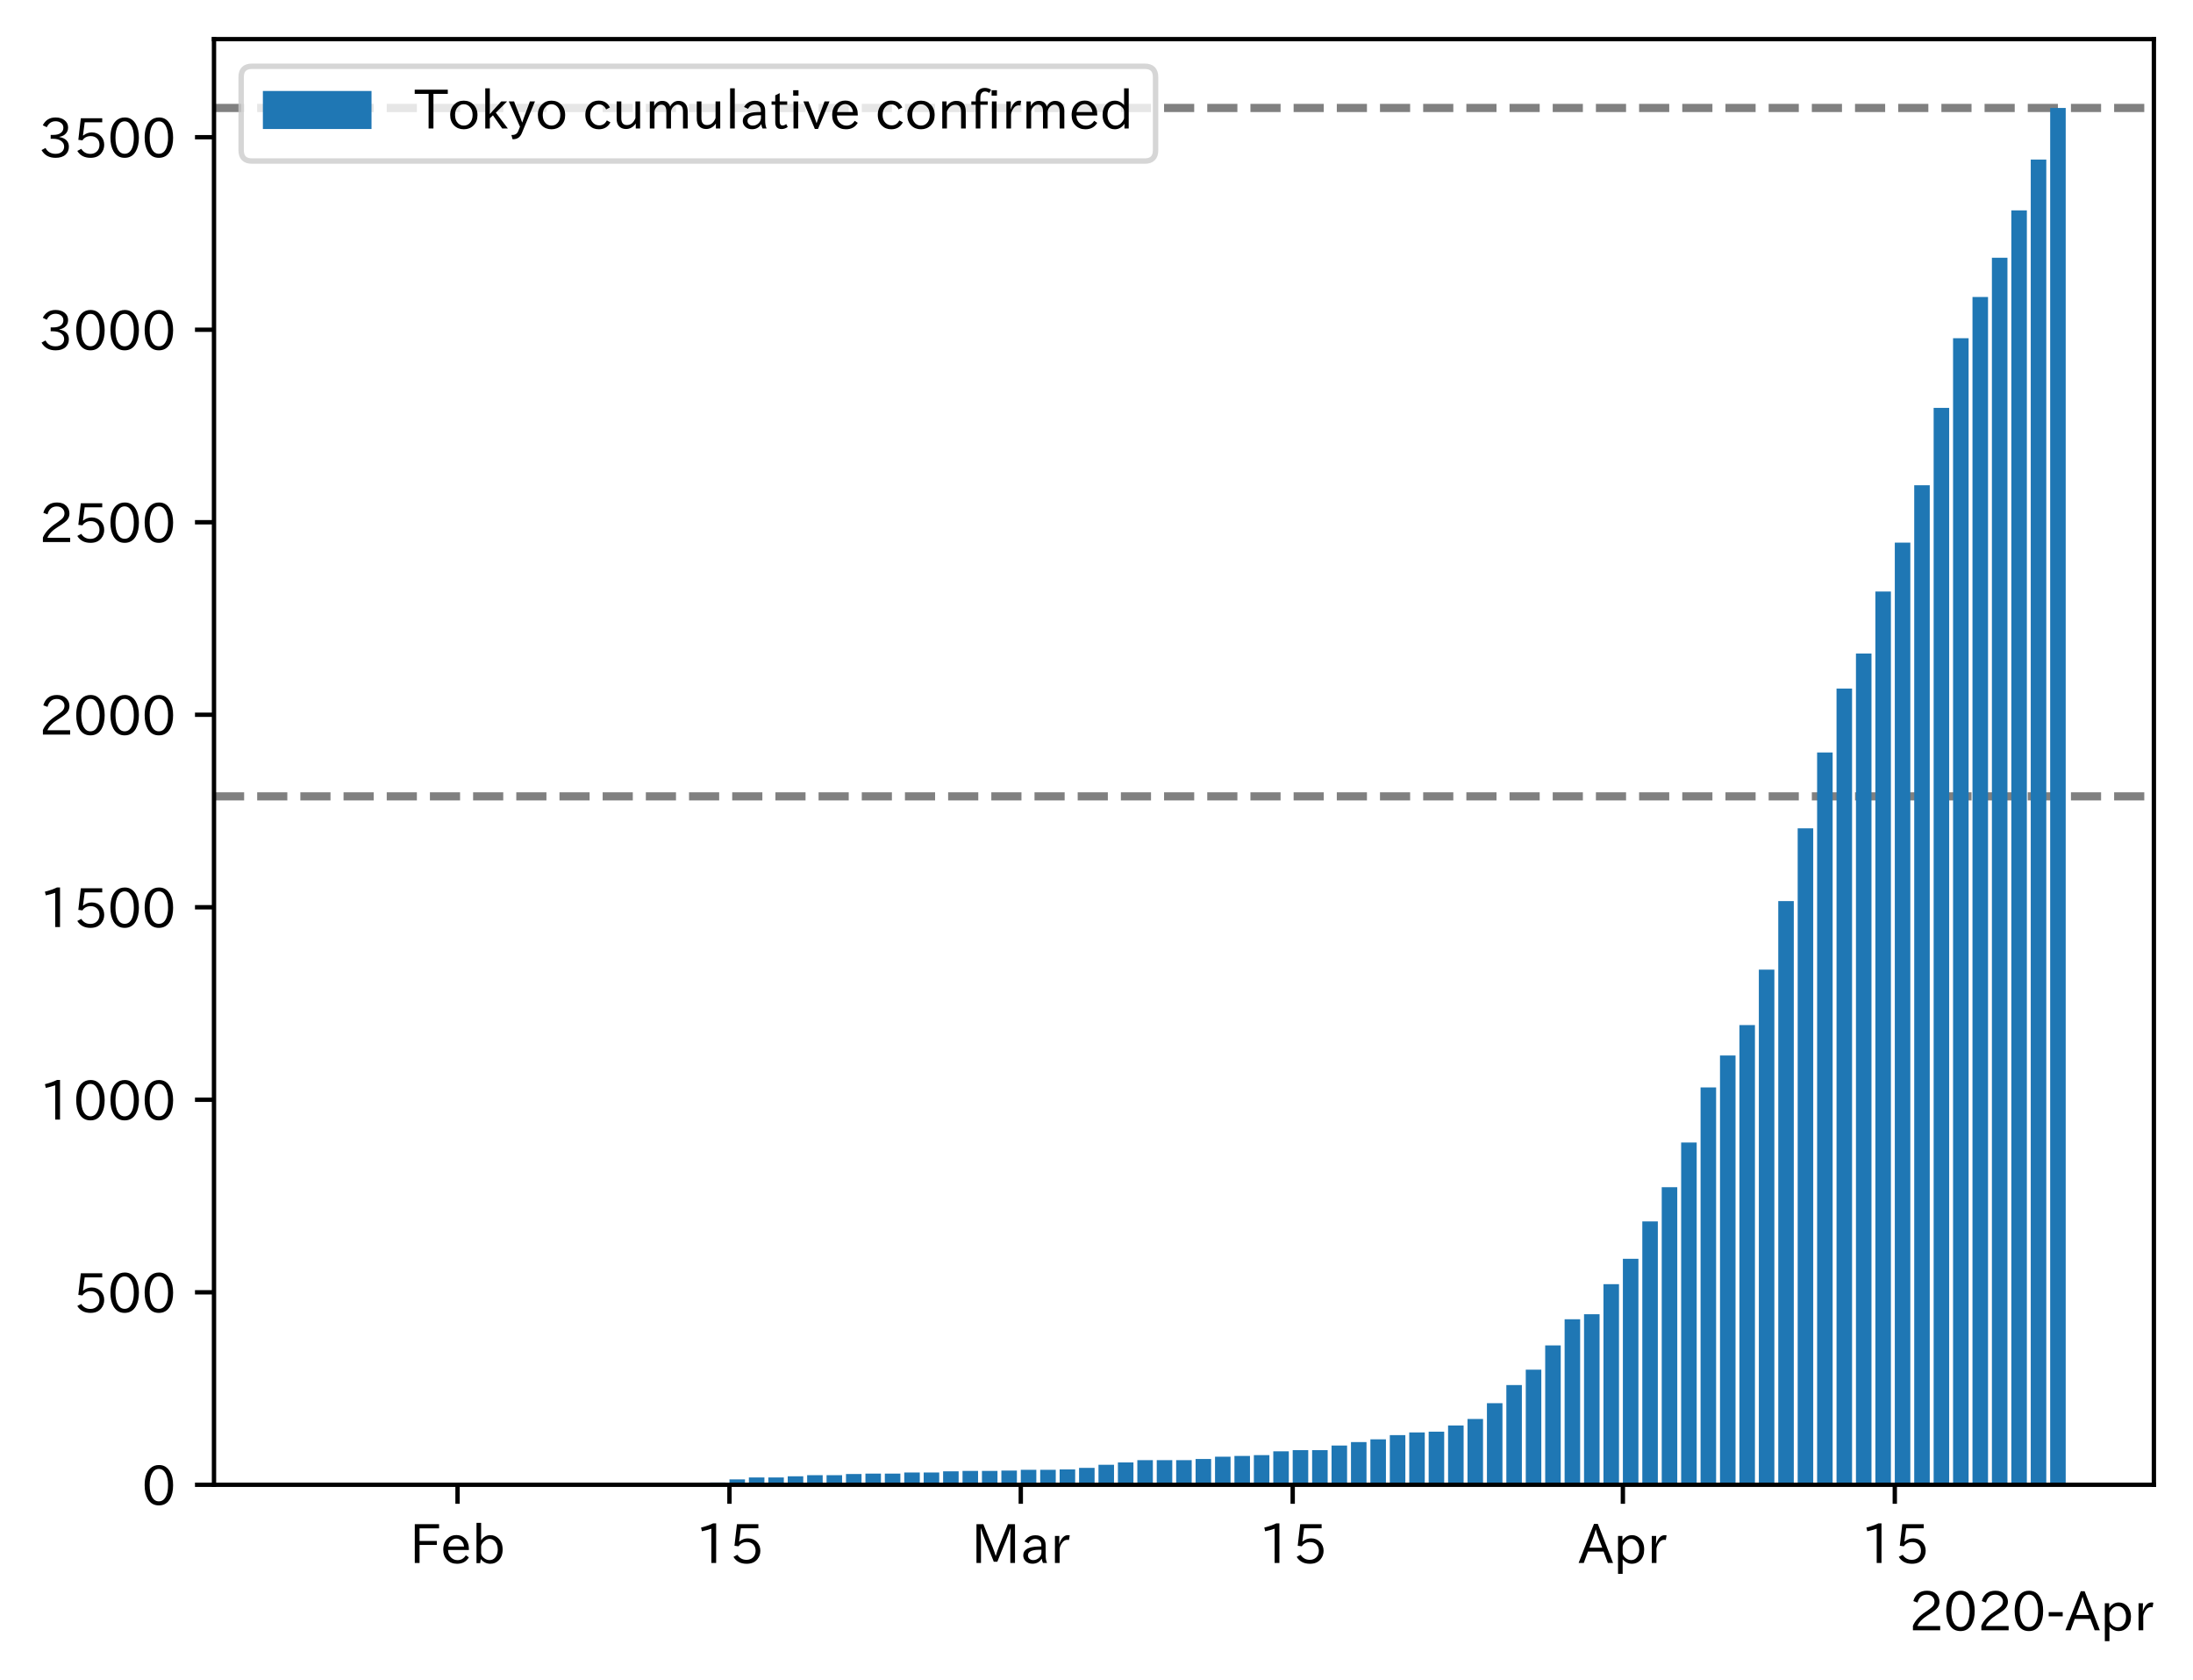 <?xml version="1.0" encoding="utf-8" standalone="no"?>
<!DOCTYPE svg PUBLIC "-//W3C//DTD SVG 1.1//EN"
  "http://www.w3.org/Graphics/SVG/1.1/DTD/svg11.dtd">
<!-- Created with matplotlib (https://matplotlib.org/) -->
<svg height="309.293pt" version="1.1" viewBox="0 0 403.714 309.293" width="403.714pt" xmlns="http://www.w3.org/2000/svg" xmlns:xlink="http://www.w3.org/1999/xlink">
 <defs>
  <style type="text/css">
*{stroke-linecap:butt;stroke-linejoin:round;}
  </style>
 </defs>
 <g id="figure_1">
  <g id="patch_1">
   <path d="M 0 309.293 
L 403.714 309.293 
L 403.714 0 
L 0 0 
z
" style="fill:#ffffff;"/>
  </g>
  <g id="axes_1">
   <g id="patch_2">
    <path d="M 39.394 273.312 
L 396.514 273.312 
L 396.514 7.2 
L 39.394 7.2 
z
" style="fill:#ffffff;"/>
   </g>
   <g id="line2d_1">
    <path clip-path="url(#p686e0e4929)" d="M 39.394 19.872 
L 396.514 19.872 
" style="fill:none;stroke:#808080;stroke-dasharray:5.55,2.4;stroke-dashoffset:0;stroke-width:1.5;"/>
   </g>
   <g id="line2d_2">
    <path clip-path="url(#p686e0e4929)" d="M 39.394 146.592 
L 396.514 146.592 
" style="fill:none;stroke:#808080;stroke-dasharray:5.55,2.4;stroke-dashoffset:0;stroke-width:1.5;"/>
   </g>
   <g id="patch_3">
    <path clip-path="url(#p686e0e4929)" d="M 55.626 273.312 
L 58.487 273.312 
L 58.487 273.241 
L 55.626 273.241 
z
" style="fill:#1f77b4;"/>
   </g>
   <g id="patch_4">
    <path clip-path="url(#p686e0e4929)" d="M 59.202 273.312 
L 62.062 273.312 
L 62.062 273.17 
L 59.202 273.17 
z
" style="fill:#1f77b4;"/>
   </g>
   <g id="patch_5">
    <path clip-path="url(#p686e0e4929)" d="M 62.777 273.312 
L 65.638 273.312 
L 65.638 273.17 
L 62.777 273.17 
z
" style="fill:#1f77b4;"/>
   </g>
   <g id="patch_6">
    <path clip-path="url(#p686e0e4929)" d="M 66.353 273.312 
L 69.213 273.312 
L 69.213 273.17 
L 66.353 273.17 
z
" style="fill:#1f77b4;"/>
   </g>
   <g id="patch_7">
    <path clip-path="url(#p686e0e4929)" d="M 69.928 273.312 
L 72.789 273.312 
L 72.789 273.17 
L 69.928 273.17 
z
" style="fill:#1f77b4;"/>
   </g>
   <g id="patch_8">
    <path clip-path="url(#p686e0e4929)" d="M 73.504 273.312 
L 76.364 273.312 
L 76.364 273.17 
L 73.504 273.17 
z
" style="fill:#1f77b4;"/>
   </g>
   <g id="patch_9">
    <path clip-path="url(#p686e0e4929)" d="M 77.079 273.312 
L 79.94 273.312 
L 79.94 273.099 
L 77.079 273.099 
z
" style="fill:#1f77b4;"/>
   </g>
   <g id="patch_10">
    <path clip-path="url(#p686e0e4929)" d="M 80.655 273.312 
L 83.515 273.312 
L 83.515 273.099 
L 80.655 273.099 
z
" style="fill:#1f77b4;"/>
   </g>
   <g id="patch_11">
    <path clip-path="url(#p686e0e4929)" d="M 84.23 273.312 
L 87.091 273.312 
L 87.091 273.099 
L 84.23 273.099 
z
" style="fill:#1f77b4;"/>
   </g>
   <g id="patch_12">
    <path clip-path="url(#p686e0e4929)" d="M 87.806 273.312 
L 90.666 273.312 
L 90.666 273.099 
L 87.806 273.099 
z
" style="fill:#1f77b4;"/>
   </g>
   <g id="patch_13">
    <path clip-path="url(#p686e0e4929)" d="M 91.381 273.312 
L 94.242 273.312 
L 94.242 273.099 
L 91.381 273.099 
z
" style="fill:#1f77b4;"/>
   </g>
   <g id="patch_14">
    <path clip-path="url(#p686e0e4929)" d="M 94.957 273.312 
L 97.817 273.312 
L 97.817 273.099 
L 94.957 273.099 
z
" style="fill:#1f77b4;"/>
   </g>
   <g id="patch_15">
    <path clip-path="url(#p686e0e4929)" d="M 98.532 273.312 
L 101.393 273.312 
L 101.393 273.099 
L 98.532 273.099 
z
" style="fill:#1f77b4;"/>
   </g>
   <g id="patch_16">
    <path clip-path="url(#p686e0e4929)" d="M 102.108 273.312 
L 104.968 273.312 
L 104.968 273.099 
L 102.108 273.099 
z
" style="fill:#1f77b4;"/>
   </g>
   <g id="patch_17">
    <path clip-path="url(#p686e0e4929)" d="M 105.683 273.312 
L 108.544 273.312 
L 108.544 273.099 
L 105.683 273.099 
z
" style="fill:#1f77b4;"/>
   </g>
   <g id="patch_18">
    <path clip-path="url(#p686e0e4929)" d="M 109.259 273.312 
L 112.119 273.312 
L 112.119 273.099 
L 109.259 273.099 
z
" style="fill:#1f77b4;"/>
   </g>
   <g id="patch_19">
    <path clip-path="url(#p686e0e4929)" d="M 112.834 273.312 
L 115.695 273.312 
L 115.695 273.099 
L 112.834 273.099 
z
" style="fill:#1f77b4;"/>
   </g>
   <g id="patch_20">
    <path clip-path="url(#p686e0e4929)" d="M 116.41 273.312 
L 119.27 273.312 
L 119.27 273.099 
L 116.41 273.099 
z
" style="fill:#1f77b4;"/>
   </g>
   <g id="patch_21">
    <path clip-path="url(#p686e0e4929)" d="M 119.985 273.312 
L 122.846 273.312 
L 122.846 273.099 
L 119.985 273.099 
z
" style="fill:#1f77b4;"/>
   </g>
   <g id="patch_22">
    <path clip-path="url(#p686e0e4929)" d="M 123.561 273.312 
L 126.421 273.312 
L 126.421 273.099 
L 123.561 273.099 
z
" style="fill:#1f77b4;"/>
   </g>
   <g id="patch_23">
    <path clip-path="url(#p686e0e4929)" d="M 127.136 273.312 
L 129.997 273.312 
L 129.997 273.029 
L 127.136 273.029 
z
" style="fill:#1f77b4;"/>
   </g>
   <g id="patch_24">
    <path clip-path="url(#p686e0e4929)" d="M 130.712 273.312 
L 133.572 273.312 
L 133.572 272.887 
L 130.712 272.887 
z
" style="fill:#1f77b4;"/>
   </g>
   <g id="patch_25">
    <path clip-path="url(#p686e0e4929)" d="M 134.287 273.312 
L 137.148 273.312 
L 137.148 272.32 
L 134.287 272.32 
z
" style="fill:#1f77b4;"/>
   </g>
   <g id="patch_26">
    <path clip-path="url(#p686e0e4929)" d="M 137.863 273.312 
L 140.723 273.312 
L 140.723 271.965 
L 137.863 271.965 
z
" style="fill:#1f77b4;"/>
   </g>
   <g id="patch_27">
    <path clip-path="url(#p686e0e4929)" d="M 141.438 273.312 
L 144.299 273.312 
L 144.299 271.965 
L 141.438 271.965 
z
" style="fill:#1f77b4;"/>
   </g>
   <g id="patch_28">
    <path clip-path="url(#p686e0e4929)" d="M 145.014 273.312 
L 147.874 273.312 
L 147.874 271.753 
L 145.014 271.753 
z
" style="fill:#1f77b4;"/>
   </g>
   <g id="patch_29">
    <path clip-path="url(#p686e0e4929)" d="M 148.589 273.312 
L 151.45 273.312 
L 151.45 271.54 
L 148.589 271.54 
z
" style="fill:#1f77b4;"/>
   </g>
   <g id="patch_30">
    <path clip-path="url(#p686e0e4929)" d="M 152.165 273.312 
L 155.025 273.312 
L 155.025 271.54 
L 152.165 271.54 
z
" style="fill:#1f77b4;"/>
   </g>
   <g id="patch_31">
    <path clip-path="url(#p686e0e4929)" d="M 155.74 273.312 
L 158.601 273.312 
L 158.601 271.328 
L 155.74 271.328 
z
" style="fill:#1f77b4;"/>
   </g>
   <g id="patch_32">
    <path clip-path="url(#p686e0e4929)" d="M 159.316 273.312 
L 162.176 273.312 
L 162.176 271.257 
L 159.316 271.257 
z
" style="fill:#1f77b4;"/>
   </g>
   <g id="patch_33">
    <path clip-path="url(#p686e0e4929)" d="M 162.891 273.312 
L 165.752 273.312 
L 165.752 271.257 
L 162.891 271.257 
z
" style="fill:#1f77b4;"/>
   </g>
   <g id="patch_34">
    <path clip-path="url(#p686e0e4929)" d="M 166.467 273.312 
L 169.327 273.312 
L 169.327 271.044 
L 166.467 271.044 
z
" style="fill:#1f77b4;"/>
   </g>
   <g id="patch_35">
    <path clip-path="url(#p686e0e4929)" d="M 170.042 273.312 
L 172.903 273.312 
L 172.903 271.044 
L 170.042 271.044 
z
" style="fill:#1f77b4;"/>
   </g>
   <g id="patch_36">
    <path clip-path="url(#p686e0e4929)" d="M 173.618 273.312 
L 176.478 273.312 
L 176.478 270.831 
L 173.618 270.831 
z
" style="fill:#1f77b4;"/>
   </g>
   <g id="patch_37">
    <path clip-path="url(#p686e0e4929)" d="M 177.193 273.312 
L 180.054 273.312 
L 180.054 270.761 
L 177.193 270.761 
z
" style="fill:#1f77b4;"/>
   </g>
   <g id="patch_38">
    <path clip-path="url(#p686e0e4929)" d="M 180.769 273.312 
L 183.629 273.312 
L 183.629 270.761 
L 180.769 270.761 
z
" style="fill:#1f77b4;"/>
   </g>
   <g id="patch_39">
    <path clip-path="url(#p686e0e4929)" d="M 184.344 273.312 
L 187.205 273.312 
L 187.205 270.69 
L 184.344 270.69 
z
" style="fill:#1f77b4;"/>
   </g>
   <g id="patch_40">
    <path clip-path="url(#p686e0e4929)" d="M 187.92 273.312 
L 190.78 273.312 
L 190.78 270.548 
L 187.92 270.548 
z
" style="fill:#1f77b4;"/>
   </g>
   <g id="patch_41">
    <path clip-path="url(#p686e0e4929)" d="M 191.495 273.312 
L 194.356 273.312 
L 194.356 270.548 
L 191.495 270.548 
z
" style="fill:#1f77b4;"/>
   </g>
   <g id="patch_42">
    <path clip-path="url(#p686e0e4929)" d="M 195.071 273.312 
L 197.931 273.312 
L 197.931 270.477 
L 195.071 270.477 
z
" style="fill:#1f77b4;"/>
   </g>
   <g id="patch_43">
    <path clip-path="url(#p686e0e4929)" d="M 198.646 273.312 
L 201.506 273.312 
L 201.506 270.194 
L 198.646 270.194 
z
" style="fill:#1f77b4;"/>
   </g>
   <g id="patch_44">
    <path clip-path="url(#p686e0e4929)" d="M 202.222 273.312 
L 205.082 273.312 
L 205.082 269.627 
L 202.222 269.627 
z
" style="fill:#1f77b4;"/>
   </g>
   <g id="patch_45">
    <path clip-path="url(#p686e0e4929)" d="M 205.797 273.312 
L 208.657 273.312 
L 208.657 269.201 
L 205.797 269.201 
z
" style="fill:#1f77b4;"/>
   </g>
   <g id="patch_46">
    <path clip-path="url(#p686e0e4929)" d="M 209.373 273.312 
L 212.233 273.312 
L 212.233 268.776 
L 209.373 268.776 
z
" style="fill:#1f77b4;"/>
   </g>
   <g id="patch_47">
    <path clip-path="url(#p686e0e4929)" d="M 212.948 273.312 
L 215.808 273.312 
L 215.808 268.776 
L 212.948 268.776 
z
" style="fill:#1f77b4;"/>
   </g>
   <g id="patch_48">
    <path clip-path="url(#p686e0e4929)" d="M 216.524 273.312 
L 219.384 273.312 
L 219.384 268.776 
L 216.524 268.776 
z
" style="fill:#1f77b4;"/>
   </g>
   <g id="patch_49">
    <path clip-path="url(#p686e0e4929)" d="M 220.099 273.312 
L 222.959 273.312 
L 222.959 268.564 
L 220.099 268.564 
z
" style="fill:#1f77b4;"/>
   </g>
   <g id="patch_50">
    <path clip-path="url(#p686e0e4929)" d="M 223.675 273.312 
L 226.535 273.312 
L 226.535 268.138 
L 223.675 268.138 
z
" style="fill:#1f77b4;"/>
   </g>
   <g id="patch_51">
    <path clip-path="url(#p686e0e4929)" d="M 227.25 273.312 
L 230.11 273.312 
L 230.11 267.997 
L 227.25 267.997 
z
" style="fill:#1f77b4;"/>
   </g>
   <g id="patch_52">
    <path clip-path="url(#p686e0e4929)" d="M 230.826 273.312 
L 233.686 273.312 
L 233.686 267.855 
L 230.826 267.855 
z
" style="fill:#1f77b4;"/>
   </g>
   <g id="patch_53">
    <path clip-path="url(#p686e0e4929)" d="M 234.401 273.312 
L 237.261 273.312 
L 237.261 267.146 
L 234.401 267.146 
z
" style="fill:#1f77b4;"/>
   </g>
   <g id="patch_54">
    <path clip-path="url(#p686e0e4929)" d="M 237.976 273.312 
L 240.837 273.312 
L 240.837 266.933 
L 237.976 266.933 
z
" style="fill:#1f77b4;"/>
   </g>
   <g id="patch_55">
    <path clip-path="url(#p686e0e4929)" d="M 241.552 273.312 
L 244.412 273.312 
L 244.412 266.933 
L 241.552 266.933 
z
" style="fill:#1f77b4;"/>
   </g>
   <g id="patch_56">
    <path clip-path="url(#p686e0e4929)" d="M 245.127 273.312 
L 247.988 273.312 
L 247.988 266.083 
L 245.127 266.083 
z
" style="fill:#1f77b4;"/>
   </g>
   <g id="patch_57">
    <path clip-path="url(#p686e0e4929)" d="M 248.703 273.312 
L 251.563 273.312 
L 251.563 265.445 
L 248.703 265.445 
z
" style="fill:#1f77b4;"/>
   </g>
   <g id="patch_58">
    <path clip-path="url(#p686e0e4929)" d="M 252.278 273.312 
L 255.139 273.312 
L 255.139 264.949 
L 252.278 264.949 
z
" style="fill:#1f77b4;"/>
   </g>
   <g id="patch_59">
    <path clip-path="url(#p686e0e4929)" d="M 255.854 273.312 
L 258.714 273.312 
L 258.714 264.169 
L 255.854 264.169 
z
" style="fill:#1f77b4;"/>
   </g>
   <g id="patch_60">
    <path clip-path="url(#p686e0e4929)" d="M 259.429 273.312 
L 262.29 273.312 
L 262.29 263.673 
L 259.429 263.673 
z
" style="fill:#1f77b4;"/>
   </g>
   <g id="patch_61">
    <path clip-path="url(#p686e0e4929)" d="M 263.005 273.312 
L 265.865 273.312 
L 265.865 263.532 
L 263.005 263.532 
z
" style="fill:#1f77b4;"/>
   </g>
   <g id="patch_62">
    <path clip-path="url(#p686e0e4929)" d="M 266.58 273.312 
L 269.441 273.312 
L 269.441 262.398 
L 266.58 262.398 
z
" style="fill:#1f77b4;"/>
   </g>
   <g id="patch_63">
    <path clip-path="url(#p686e0e4929)" d="M 270.156 273.312 
L 273.016 273.312 
L 273.016 261.193 
L 270.156 261.193 
z
" style="fill:#1f77b4;"/>
   </g>
   <g id="patch_64">
    <path clip-path="url(#p686e0e4929)" d="M 273.731 273.312 
L 276.592 273.312 
L 276.592 258.287 
L 273.731 258.287 
z
" style="fill:#1f77b4;"/>
   </g>
   <g id="patch_65">
    <path clip-path="url(#p686e0e4929)" d="M 277.307 273.312 
L 280.167 273.312 
L 280.167 254.956 
L 277.307 254.956 
z
" style="fill:#1f77b4;"/>
   </g>
   <g id="patch_66">
    <path clip-path="url(#p686e0e4929)" d="M 280.882 273.312 
L 283.743 273.312 
L 283.743 252.121 
L 280.882 252.121 
z
" style="fill:#1f77b4;"/>
   </g>
   <g id="patch_67">
    <path clip-path="url(#p686e0e4929)" d="M 284.458 273.312 
L 287.318 273.312 
L 287.318 247.656 
L 284.458 247.656 
z
" style="fill:#1f77b4;"/>
   </g>
   <g id="patch_68">
    <path clip-path="url(#p686e0e4929)" d="M 288.033 273.312 
L 290.894 273.312 
L 290.894 242.837 
L 288.033 242.837 
z
" style="fill:#1f77b4;"/>
   </g>
   <g id="patch_69">
    <path clip-path="url(#p686e0e4929)" d="M 291.609 273.312 
L 294.469 273.312 
L 294.469 241.915 
L 291.609 241.915 
z
" style="fill:#1f77b4;"/>
   </g>
   <g id="patch_70">
    <path clip-path="url(#p686e0e4929)" d="M 295.184 273.312 
L 298.045 273.312 
L 298.045 236.387 
L 295.184 236.387 
z
" style="fill:#1f77b4;"/>
   </g>
   <g id="patch_71">
    <path clip-path="url(#p686e0e4929)" d="M 298.76 273.312 
L 301.62 273.312 
L 301.62 231.71 
L 298.76 231.71 
z
" style="fill:#1f77b4;"/>
   </g>
   <g id="patch_72">
    <path clip-path="url(#p686e0e4929)" d="M 302.335 273.312 
L 305.196 273.312 
L 305.196 224.835 
L 302.335 224.835 
z
" style="fill:#1f77b4;"/>
   </g>
   <g id="patch_73">
    <path clip-path="url(#p686e0e4929)" d="M 305.911 273.312 
L 308.771 273.312 
L 308.771 218.528 
L 305.911 218.528 
z
" style="fill:#1f77b4;"/>
   </g>
   <g id="patch_74">
    <path clip-path="url(#p686e0e4929)" d="M 309.486 273.312 
L 312.347 273.312 
L 312.347 210.306 
L 309.486 210.306 
z
" style="fill:#1f77b4;"/>
   </g>
   <g id="patch_75">
    <path clip-path="url(#p686e0e4929)" d="M 313.062 273.312 
L 315.922 273.312 
L 315.922 200.172 
L 313.062 200.172 
z
" style="fill:#1f77b4;"/>
   </g>
   <g id="patch_76">
    <path clip-path="url(#p686e0e4929)" d="M 316.637 273.312 
L 319.498 273.312 
L 319.498 194.289 
L 316.637 194.289 
z
" style="fill:#1f77b4;"/>
   </g>
   <g id="patch_77">
    <path clip-path="url(#p686e0e4929)" d="M 320.213 273.312 
L 323.073 273.312 
L 323.073 188.69 
L 320.213 188.69 
z
" style="fill:#1f77b4;"/>
   </g>
   <g id="patch_78">
    <path clip-path="url(#p686e0e4929)" d="M 323.788 273.312 
L 326.649 273.312 
L 326.649 178.485 
L 323.788 178.485 
z
" style="fill:#1f77b4;"/>
   </g>
   <g id="patch_79">
    <path clip-path="url(#p686e0e4929)" d="M 327.364 273.312 
L 330.224 273.312 
L 330.224 165.869 
L 327.364 165.869 
z
" style="fill:#1f77b4;"/>
   </g>
   <g id="patch_80">
    <path clip-path="url(#p686e0e4929)" d="M 330.939 273.312 
L 333.8 273.312 
L 333.8 152.474 
L 330.939 152.474 
z
" style="fill:#1f77b4;"/>
   </g>
   <g id="patch_81">
    <path clip-path="url(#p686e0e4929)" d="M 334.515 273.312 
L 337.375 273.312 
L 337.375 138.513 
L 334.515 138.513 
z
" style="fill:#1f77b4;"/>
   </g>
   <g id="patch_82">
    <path clip-path="url(#p686e0e4929)" d="M 338.09 273.312 
L 340.951 273.312 
L 340.951 126.748 
L 338.09 126.748 
z
" style="fill:#1f77b4;"/>
   </g>
   <g id="patch_83">
    <path clip-path="url(#p686e0e4929)" d="M 341.666 273.312 
L 344.526 273.312 
L 344.526 120.298 
L 341.666 120.298 
z
" style="fill:#1f77b4;"/>
   </g>
   <g id="patch_84">
    <path clip-path="url(#p686e0e4929)" d="M 345.241 273.312 
L 348.102 273.312 
L 348.102 108.888 
L 345.241 108.888 
z
" style="fill:#1f77b4;"/>
   </g>
   <g id="patch_85">
    <path clip-path="url(#p686e0e4929)" d="M 348.817 273.312 
L 351.677 273.312 
L 351.677 99.887 
L 348.817 99.887 
z
" style="fill:#1f77b4;"/>
   </g>
   <g id="patch_86">
    <path clip-path="url(#p686e0e4929)" d="M 352.392 273.312 
L 355.253 273.312 
L 355.253 89.327 
L 352.392 89.327 
z
" style="fill:#1f77b4;"/>
   </g>
   <g id="patch_87">
    <path clip-path="url(#p686e0e4929)" d="M 355.968 273.312 
L 358.828 273.312 
L 358.828 75.082 
L 355.968 75.082 
z
" style="fill:#1f77b4;"/>
   </g>
   <g id="patch_88">
    <path clip-path="url(#p686e0e4929)" d="M 359.543 273.312 
L 362.404 273.312 
L 362.404 62.254 
L 359.543 62.254 
z
" style="fill:#1f77b4;"/>
   </g>
   <g id="patch_89">
    <path clip-path="url(#p686e0e4929)" d="M 363.119 273.312 
L 365.979 273.312 
L 365.979 54.67 
L 363.119 54.67 
z
" style="fill:#1f77b4;"/>
   </g>
   <g id="patch_90">
    <path clip-path="url(#p686e0e4929)" d="M 366.694 273.312 
L 369.555 273.312 
L 369.555 47.441 
L 366.694 47.441 
z
" style="fill:#1f77b4;"/>
   </g>
   <g id="patch_91">
    <path clip-path="url(#p686e0e4929)" d="M 370.27 273.312 
L 373.13 273.312 
L 373.13 38.724 
L 370.27 38.724 
z
" style="fill:#1f77b4;"/>
   </g>
   <g id="patch_92">
    <path clip-path="url(#p686e0e4929)" d="M 373.845 273.312 
L 376.706 273.312 
L 376.706 29.369 
L 373.845 29.369 
z
" style="fill:#1f77b4;"/>
   </g>
   <g id="patch_93">
    <path clip-path="url(#p686e0e4929)" d="M 377.421 273.312 
L 380.281 273.312 
L 380.281 19.872 
L 377.421 19.872 
z
" style="fill:#1f77b4;"/>
   </g>
   <g id="matplotlib.axis_1">
    <g id="xtick_1">
     <g id="line2d_3">
      <defs>
       <path d="M 0 0 
L 0 3.5 
" id="mfca1d1fcd1" style="stroke:#000000;stroke-width:0.8;"/>
      </defs>
      <g>
       <use style="stroke:#000000;stroke-width:0.8;" x="84.23" xlink:href="#mfca1d1fcd1" y="273.312"/>
      </g>
     </g>
     <g id="text_1">
      <!-- Feb -->
      <defs>
       <path d="M 54.203 64.703 
L 18.312 64.703 
L 18.312 41.5 
L 50.094 41.5 
L 50.094 34.188 
L 18.312 34.188 
L 18.312 0.984 
L 9.516 0.984 
L 9.516 72.406 
L 54.203 72.406 
z
" id="IPAexGothic-70"/>
       <path d="M 13.484 24.906 
Q 13.922 16.266 18.891 11.281 
Q 23.969 6.203 31.203 6.203 
Q 40.719 6.203 46.297 15.094 
L 51.906 11.375 
Q 44.828 -0.484 30.172 -0.484 
Q 19.094 -0.484 11.969 6.594 
Q 4.781 13.812 4.781 25.641 
Q 4.781 38.188 12.312 45.703 
Q 19 52.391 29 52.391 
Q 38.422 52.391 44.781 46.188 
Q 51.906 38.969 51.906 26.906 
L 51.906 24.906 
z
M 43.062 31.203 
Q 42.328 37.984 38.281 41.891 
Q 34.281 45.906 28.812 45.906 
Q 22.469 45.906 17.969 40.484 
Q 14.891 36.812 13.969 31.203 
z
" id="IPAexGothic-101"/>
       <path d="M 17.578 42.672 
Q 24.219 52.203 34.672 52.203 
Q 43.562 52.203 49.859 45.906 
Q 57.172 38.578 57.172 25.688 
Q 57.172 13.094 49.859 5.812 
Q 43.562 -0.484 34.469 -0.484 
Q 24.359 -0.484 17 8.062 
L 15.766 0.688 
L 9.078 0.688 
L 9.078 74.906 
L 17.578 74.906 
z
M 17.578 31.203 
L 17.578 19.578 
Q 17.578 13.875 23.875 9.375 
Q 28.172 6.297 33.109 6.297 
Q 38.875 6.297 42.875 10.297 
Q 48.188 15.766 48.188 25.484 
Q 48.188 34.281 43.797 39.891 
Q 39.453 45.312 33.203 45.312 
Q 27.484 45.312 22.469 40.281 
Q 17.578 35.406 17.578 31.203 
z
" id="IPAexGothic-98"/>
      </defs>
      <g transform="translate(75.407 287.803)scale(0.1 -0.1)">
       <use xlink:href="#IPAexGothic-70"/>
       <use x="57.178" xlink:href="#IPAexGothic-101"/>
       <use x="114.062" xlink:href="#IPAexGothic-98"/>
      </g>
     </g>
    </g>
    <g id="xtick_2">
     <g id="line2d_4">
      <g>
       <use style="stroke:#000000;stroke-width:0.8;" x="134.287" xlink:href="#mfca1d1fcd1" y="273.312"/>
      </g>
     </g>
     <g id="text_2">
      <!-- 15 -->
      <defs>
       <path d="M 38.484 0.984 
L 29.688 0.984 
L 29.688 64.109 
Q 21.438 61.281 12.312 59.328 
L 10.688 66.109 
Q 23.734 69.391 32.906 73.922 
L 38.484 73.922 
z
" id="IPAexGothic-49"/>
       <path d="M 18.406 40.672 
Q 25.531 46.297 33.938 46.297 
Q 44 46.297 50.641 39.5 
Q 56.844 33.016 56.844 23.391 
Q 56.844 14.656 51.516 8.016 
Q 44.828 -0.484 31.734 -0.484 
Q 14.984 -0.484 7.328 12.25 
L 14.656 16.062 
Q 20.453 6.781 31.453 6.781 
Q 38.531 6.781 43.266 11.188 
Q 48.141 15.828 48.141 23.484 
Q 48.141 30.719 43.844 35.016 
Q 39.359 39.5 32.125 39.5 
Q 21.969 39.5 16.75 31.688 
L 9.234 32.672 
L 13.812 72.406 
L 53.219 72.406 
L 53.219 64.891 
L 20.953 64.891 
L 17.719 40.672 
z
" id="IPAexGothic-53"/>
      </defs>
      <g transform="translate(127.989 287.803)scale(0.1 -0.1)">
       <use xlink:href="#IPAexGothic-49"/>
       <use x="62.988" xlink:href="#IPAexGothic-53"/>
      </g>
     </g>
    </g>
    <g id="xtick_3">
     <g id="line2d_5">
      <g>
       <use style="stroke:#000000;stroke-width:0.8;" x="187.92" xlink:href="#mfca1d1fcd1" y="273.312"/>
      </g>
     </g>
     <g id="text_3">
      <!-- Mar -->
      <defs>
       <path d="M 80.422 0.984 
L 71.828 0.984 
L 71.828 39.594 
Q 71.828 51.266 72.406 64.594 
L 72.016 64.594 
Q 68.062 53.266 63.531 41.797 
L 47.906 3.266 
L 41.406 3.266 
L 25.641 42.578 
Q 20.75 54.781 17.625 64.703 
L 17.234 64.703 
Q 17.828 48.922 17.828 39.891 
L 17.828 0.984 
L 9.516 0.984 
L 9.516 72.406 
L 22.125 72.406 
L 39.109 30.375 
Q 42.141 23 44.828 14.156 
L 45.125 14.156 
Q 47.312 22.125 50.531 30.172 
L 67.438 72.406 
L 80.422 72.406 
z
" id="IPAexGothic-77"/>
       <path d="M 49.312 0.984 
L 41.75 0.984 
Q 39.984 4.734 39.547 8.688 
L 39.203 8.688 
Q 33.547 -0.391 22.312 -0.391 
Q 14.594 -0.391 9.719 4.5 
Q 5.422 8.797 5.422 14.984 
Q 5.422 30.422 32.031 31.203 
L 38.719 31.391 
L 38.719 33.984 
Q 38.719 39.203 35.75 42.188 
Q 32.625 45.312 27.734 45.312 
Q 19.344 45.312 15.141 37.156 
L 7.719 40.578 
Q 14.656 52 27.938 52 
Q 37.109 52 42.047 46.875 
Q 46.625 42.281 46.625 33.891 
L 46.625 15.578 
Q 46.625 6.25 49.312 0.984 
z
M 38.922 25.391 
L 33.453 25.297 
Q 14.109 24.859 14.109 14.891 
Q 14.109 11.375 16.406 9.078 
Q 19.234 6.297 23.828 6.297 
Q 30.219 6.297 34.906 10.984 
Q 38.922 15.141 38.922 21 
z
" id="IPAexGothic-97"/>
       <path d="M 36.078 51.812 
L 34.578 43.266 
Q 32.906 43.609 31.594 43.609 
Q 25.828 43.609 22.078 38.188 
Q 17.391 31.344 17.391 26.172 
L 17.391 0.984 
L 8.797 0.984 
L 8.797 50.781 
L 16.891 50.781 
L 16.5 35.984 
L 16.703 35.984 
Q 22.219 52.203 32.766 52.203 
Q 34.469 52.203 36.078 51.812 
z
" id="IPAexGothic-114"/>
      </defs>
      <g transform="translate(178.81 287.803)scale(0.1 -0.1)">
       <use xlink:href="#IPAexGothic-77"/>
       <use x="90.186" xlink:href="#IPAexGothic-97"/>
       <use x="145.166" xlink:href="#IPAexGothic-114"/>
      </g>
     </g>
    </g>
    <g id="xtick_4">
     <g id="line2d_6">
      <g>
       <use style="stroke:#000000;stroke-width:0.8;" x="237.976" xlink:href="#mfca1d1fcd1" y="273.312"/>
      </g>
     </g>
     <g id="text_4">
      <!-- 15 -->
      <g transform="translate(231.678 287.803)scale(0.1 -0.1)">
       <use xlink:href="#IPAexGothic-49"/>
       <use x="62.988" xlink:href="#IPAexGothic-53"/>
      </g>
     </g>
    </g>
    <g id="xtick_5">
     <g id="line2d_7">
      <g>
       <use style="stroke:#000000;stroke-width:0.8;" x="298.76" xlink:href="#mfca1d1fcd1" y="273.312"/>
      </g>
     </g>
     <g id="text_5">
      <!-- Apr -->
      <defs>
       <path d="M 63.375 0.984 
L 53.812 0.984 
L 45.906 22.016 
L 17.188 22.016 
L 9.422 0.984 
L -0.094 0.984 
L 28.219 72.906 
L 35.297 72.906 
z
M 43.406 29.109 
L 36.188 48.094 
Q 33.203 56.062 31.688 62.5 
L 31.391 62.5 
Q 29.641 55.672 26.812 48.094 
L 19.734 29.109 
z
" id="IPAexGothic-65"/>
       <path d="M 16.797 42 
Q 23.828 52.203 34.469 52.203 
Q 43.266 52.203 49.562 45.906 
Q 56.891 38.578 56.891 25.688 
Q 56.891 13.141 49.656 5.812 
Q 43.359 -0.484 34.375 -0.484 
Q 24.516 -0.484 17.281 7.766 
L 17.281 -19 
L 8.797 -19 
L 8.797 50.781 
L 16.797 50.781 
z
M 17.281 30.469 
L 17.281 20.172 
Q 17.281 14.016 23.688 9.375 
Q 27.984 6.297 32.906 6.297 
Q 38.578 6.297 42.578 10.297 
Q 47.906 15.578 47.906 25.484 
Q 47.906 34.375 43.5 39.984 
Q 39.109 45.312 32.812 45.312 
Q 25.875 45.312 20.906 38.812 
Q 17.281 34.125 17.281 30.469 
z
" id="IPAexGothic-112"/>
      </defs>
      <g transform="translate(290.618 287.803)scale(0.1 -0.1)">
       <use xlink:href="#IPAexGothic-65"/>
       <use x="63.721" xlink:href="#IPAexGothic-112"/>
       <use x="125.83" xlink:href="#IPAexGothic-114"/>
      </g>
     </g>
    </g>
    <g id="xtick_6">
     <g id="line2d_8">
      <g>
       <use style="stroke:#000000;stroke-width:0.8;" x="348.817" xlink:href="#mfca1d1fcd1" y="273.312"/>
      </g>
     </g>
     <g id="text_6">
      <!-- 15 -->
      <g transform="translate(342.518 287.803)scale(0.1 -0.1)">
       <use xlink:href="#IPAexGothic-49"/>
       <use x="62.988" xlink:href="#IPAexGothic-53"/>
      </g>
     </g>
    </g>
    <g id="text_7">
     <!-- 2020-Apr -->
     <defs>
      <path d="M 57.172 0.984 
L 6.984 0.984 
L 6.984 9.281 
Q 12.891 23.047 29.594 34.422 
L 32.375 36.281 
Q 40.922 42.141 43.609 45.406 
Q 46.688 49.266 46.688 53.812 
Q 46.688 58.938 43.062 62.547 
Q 39.062 66.547 32.562 66.547 
Q 19.531 66.547 15.484 52 
L 7.766 54.781 
Q 13.328 73.828 33.062 73.828 
Q 43.844 73.828 50.25 67.438 
Q 55.859 61.672 55.859 53.516 
Q 55.859 47.469 52.25 42.531 
Q 48.922 37.75 36.969 30.281 
L 34.859 29 
Q 19.625 19.578 15.281 8.891 
L 57.172 8.891 
z
" id="IPAexGothic-50"/>
      <path d="M 31.844 73.828 
Q 45.016 73.828 52.094 61.625 
Q 57.719 51.953 57.719 36.625 
Q 57.719 21.438 52.094 11.578 
Q 45.125 -0.484 31.5 -0.484 
Q 17.922 -0.484 10.938 11.578 
Q 5.328 21.438 5.328 36.719 
Q 5.328 58.016 15.625 67.719 
Q 22.172 73.828 31.844 73.828 
z
M 31.5 66.656 
Q 23.688 66.656 19.188 58.734 
Q 14.594 50.734 14.594 36.625 
Q 14.594 22.75 19.094 14.797 
Q 23.641 6.984 31.5 6.984 
Q 40.922 6.984 45.453 18.016 
Q 48.438 25.344 48.438 37.109 
Q 48.438 50.875 43.844 58.734 
Q 39.203 66.656 31.5 66.656 
z
" id="IPAexGothic-48"/>
      <path d="M 30.766 26.609 
L 4.984 26.609 
L 4.984 34.422 
L 30.766 34.422 
z
" id="IPAexGothic-45"/>
     </defs>
     <g transform="translate(351.456 300.193)scale(0.1 -0.1)">
      <use xlink:href="#IPAexGothic-50"/>
      <use x="62.988" xlink:href="#IPAexGothic-48"/>
      <use x="125.977" xlink:href="#IPAexGothic-50"/>
      <use x="188.965" xlink:href="#IPAexGothic-48"/>
      <use x="251.953" xlink:href="#IPAexGothic-45"/>
      <use x="287.744" xlink:href="#IPAexGothic-65"/>
      <use x="351.465" xlink:href="#IPAexGothic-112"/>
      <use x="413.574" xlink:href="#IPAexGothic-114"/>
     </g>
    </g>
   </g>
   <g id="matplotlib.axis_2">
    <g id="ytick_1">
     <g id="line2d_9">
      <defs>
       <path d="M 0 0 
L -3.5 0 
" id="m7fe1e5110b" style="stroke:#000000;stroke-width:0.8;"/>
      </defs>
      <g>
       <use style="stroke:#000000;stroke-width:0.8;" x="39.394" xlink:href="#m7fe1e5110b" y="273.312"/>
      </g>
     </g>
     <g id="text_8">
      <!-- 0 -->
      <g transform="translate(26.095 277.057)scale(0.1 -0.1)">
       <use xlink:href="#IPAexGothic-48"/>
      </g>
     </g>
    </g>
    <g id="ytick_2">
     <g id="line2d_10">
      <g>
       <use style="stroke:#000000;stroke-width:0.8;" x="39.394" xlink:href="#m7fe1e5110b" y="237.876"/>
      </g>
     </g>
     <g id="text_9">
      <!-- 500 -->
      <g transform="translate(13.498 241.621)scale(0.1 -0.1)">
       <use xlink:href="#IPAexGothic-53"/>
       <use x="62.988" xlink:href="#IPAexGothic-48"/>
       <use x="125.977" xlink:href="#IPAexGothic-48"/>
      </g>
     </g>
    </g>
    <g id="ytick_3">
     <g id="line2d_11">
      <g>
       <use style="stroke:#000000;stroke-width:0.8;" x="39.394" xlink:href="#m7fe1e5110b" y="202.44"/>
      </g>
     </g>
     <g id="text_10">
      <!-- 1000 -->
      <g transform="translate(7.2 206.185)scale(0.1 -0.1)">
       <use xlink:href="#IPAexGothic-49"/>
       <use x="62.988" xlink:href="#IPAexGothic-48"/>
       <use x="125.977" xlink:href="#IPAexGothic-48"/>
       <use x="188.965" xlink:href="#IPAexGothic-48"/>
      </g>
     </g>
    </g>
    <g id="ytick_4">
     <g id="line2d_12">
      <g>
       <use style="stroke:#000000;stroke-width:0.8;" x="39.394" xlink:href="#m7fe1e5110b" y="167.003"/>
      </g>
     </g>
     <g id="text_11">
      <!-- 1500 -->
      <g transform="translate(7.2 170.749)scale(0.1 -0.1)">
       <use xlink:href="#IPAexGothic-49"/>
       <use x="62.988" xlink:href="#IPAexGothic-53"/>
       <use x="125.977" xlink:href="#IPAexGothic-48"/>
       <use x="188.965" xlink:href="#IPAexGothic-48"/>
      </g>
     </g>
    </g>
    <g id="ytick_5">
     <g id="line2d_13">
      <g>
       <use style="stroke:#000000;stroke-width:0.8;" x="39.394" xlink:href="#m7fe1e5110b" y="131.567"/>
      </g>
     </g>
     <g id="text_12">
      <!-- 2000 -->
      <g transform="translate(7.2 135.312)scale(0.1 -0.1)">
       <use xlink:href="#IPAexGothic-50"/>
       <use x="62.988" xlink:href="#IPAexGothic-48"/>
       <use x="125.977" xlink:href="#IPAexGothic-48"/>
       <use x="188.965" xlink:href="#IPAexGothic-48"/>
      </g>
     </g>
    </g>
    <g id="ytick_6">
     <g id="line2d_14">
      <g>
       <use style="stroke:#000000;stroke-width:0.8;" x="39.394" xlink:href="#m7fe1e5110b" y="96.131"/>
      </g>
     </g>
     <g id="text_13">
      <!-- 2500 -->
      <g transform="translate(7.2 99.876)scale(0.1 -0.1)">
       <use xlink:href="#IPAexGothic-50"/>
       <use x="62.988" xlink:href="#IPAexGothic-53"/>
       <use x="125.977" xlink:href="#IPAexGothic-48"/>
       <use x="188.965" xlink:href="#IPAexGothic-48"/>
      </g>
     </g>
    </g>
    <g id="ytick_7">
     <g id="line2d_15">
      <g>
       <use style="stroke:#000000;stroke-width:0.8;" x="39.394" xlink:href="#m7fe1e5110b" y="60.695"/>
      </g>
     </g>
     <g id="text_14">
      <!-- 3000 -->
      <defs>
       <path d="M 37.203 37.797 
Q 54.781 34.625 54.781 19.969 
Q 54.781 11.188 48.875 5.562 
Q 42.328 -0.484 30.375 -0.484 
Q 12.453 -0.484 4.5 13.766 
L 11.812 17.672 
Q 17.328 6.891 30.281 6.891 
Q 37.891 6.891 42.094 10.797 
Q 46.094 14.5 46.094 20.172 
Q 46.094 26.859 40.094 30.906 
Q 34.625 34.578 25.688 34.578 
L 21.297 34.578 
L 21.297 41.703 
L 25.875 41.703 
Q 34.859 41.703 39.594 45.125 
Q 44.672 48.734 44.672 54.828 
Q 44.672 61.469 38.969 64.656 
Q 35.297 66.844 30.172 66.844 
Q 19.344 66.844 14.109 55.906 
L 6.781 59.422 
Q 14.016 73.828 30.281 73.828 
Q 40.578 73.828 46.969 68.656 
Q 53.375 63.578 53.375 55.219 
Q 53.375 47.312 47.172 42.281 
Q 43.172 39.062 37.203 38.188 
z
" id="IPAexGothic-51"/>
      </defs>
      <g transform="translate(7.2 64.44)scale(0.1 -0.1)">
       <use xlink:href="#IPAexGothic-51"/>
       <use x="62.988" xlink:href="#IPAexGothic-48"/>
       <use x="125.977" xlink:href="#IPAexGothic-48"/>
       <use x="188.965" xlink:href="#IPAexGothic-48"/>
      </g>
     </g>
    </g>
    <g id="ytick_8">
     <g id="line2d_16">
      <g>
       <use style="stroke:#000000;stroke-width:0.8;" x="39.394" xlink:href="#m7fe1e5110b" y="25.258"/>
      </g>
     </g>
     <g id="text_15">
      <!-- 3500 -->
      <g transform="translate(7.2 29.004)scale(0.1 -0.1)">
       <use xlink:href="#IPAexGothic-51"/>
       <use x="62.988" xlink:href="#IPAexGothic-53"/>
       <use x="125.977" xlink:href="#IPAexGothic-48"/>
       <use x="188.965" xlink:href="#IPAexGothic-48"/>
      </g>
     </g>
    </g>
   </g>
   <g id="patch_94">
    <path d="M 39.394 273.312 
L 39.394 7.2 
" style="fill:none;stroke:#000000;stroke-linecap:square;stroke-linejoin:miter;stroke-width:0.8;"/>
   </g>
   <g id="patch_95">
    <path d="M 396.514 273.312 
L 396.514 7.2 
" style="fill:none;stroke:#000000;stroke-linecap:square;stroke-linejoin:miter;stroke-width:0.8;"/>
   </g>
   <g id="patch_96">
    <path d="M 39.394 273.312 
L 396.514 273.312 
" style="fill:none;stroke:#000000;stroke-linecap:square;stroke-linejoin:miter;stroke-width:0.8;"/>
   </g>
   <g id="patch_97">
    <path d="M 39.394 7.2 
L 396.514 7.2 
" style="fill:none;stroke:#000000;stroke-linecap:square;stroke-linejoin:miter;stroke-width:0.8;"/>
   </g>
   <g id="legend_1">
    <g id="patch_98">
     <path d="M 46.394 29.648 
L 210.731 29.648 
Q 212.731 29.648 212.731 27.648 
L 212.731 14.2 
Q 212.731 12.2 210.731 12.2 
L 46.394 12.2 
Q 44.394 12.2 44.394 14.2 
L 44.394 27.648 
Q 44.394 29.648 46.394 29.648 
z
" style="fill:#ffffff;opacity:0.8;stroke:#cccccc;stroke-linejoin:miter;"/>
    </g>
    <g id="patch_99">
     <path d="M 48.394 23.748 
L 68.394 23.748 
L 68.394 16.748 
L 48.394 16.748 
z
" style="fill:#1f77b4;"/>
    </g>
    <g id="text_16">
     <!-- Tokyo cumulative confirmed -->
     <defs>
      <path d="M 60.406 64.703 
L 33.984 64.703 
L 33.984 0.984 
L 25.094 0.984 
L 25.094 64.703 
L -0.484 64.703 
L -0.484 72.406 
L 60.406 72.406 
z
" id="IPAexGothic-84"/>
      <path d="M 29.984 52.203 
Q 40.531 52.203 47.75 45.125 
Q 55.172 37.703 55.172 25.594 
Q 55.172 13.875 47.906 6.594 
Q 40.766 -0.484 29.984 -0.484 
Q 19.188 -0.484 12.203 6.5 
Q 4.891 13.766 4.891 25.875 
Q 4.891 37.703 12.312 45.125 
Q 19.391 52.203 29.984 52.203 
z
M 29.984 45.609 
Q 23.734 45.609 19.391 41.109 
Q 13.875 35.594 13.875 25.781 
Q 13.875 16.109 19.281 10.688 
Q 23.688 6.297 29.984 6.297 
Q 36.422 6.297 40.766 10.797 
Q 46.188 16.219 46.188 26.125 
Q 46.188 35.453 40.672 41.109 
Q 36.188 45.609 29.984 45.609 
z
" id="IPAexGothic-111"/>
      <path d="M 50.688 0.984 
L 40.281 0.984 
L 23.188 25.203 
L 17.484 19.672 
L 17.484 0.984 
L 9.078 0.984 
L 9.078 74.906 
L 17.484 74.906 
L 17.484 27.594 
L 38.484 50.781 
L 49.266 50.781 
L 28.562 30.078 
z
" id="IPAexGothic-107"/>
      <path d="M 48.781 50.781 
L 24.609 -7.625 
Q 19.969 -18.797 8.594 -18.797 
L 7.469 -18.797 
L 5.375 -10.984 
L 6.984 -10.984 
Q 15.141 -10.984 17.969 -3.719 
L 21.188 4.297 
L 0.594 50.781 
L 10.297 50.781 
L 21.297 22.797 
Q 23.875 16.016 25.094 12.203 
L 25.391 12.203 
Q 27.344 18.266 29.109 22.797 
L 39.5 50.781 
z
" id="IPAexGothic-121"/>
      <path id="IPAexGothic-32"/>
      <path d="M 51.078 12.25 
Q 44.281 -0.484 29.688 -0.484 
Q 19.188 -0.484 12.312 6.391 
Q 4.891 13.922 4.891 25.984 
Q 4.891 37.938 12.312 45.516 
Q 19.094 52.297 29.391 52.297 
Q 43.953 52.297 50.094 39.703 
L 43.172 36.078 
Q 38.812 45.312 29.688 45.312 
Q 23.688 45.312 19.281 40.922 
Q 13.766 35.406 13.766 25.781 
Q 13.766 16.703 19.094 11.375 
Q 23.781 6.688 30.562 6.688 
Q 39.797 6.688 44.484 15.875 
z
" id="IPAexGothic-99"/>
      <path d="M 51.312 0.984 
L 43.312 0.984 
L 43.312 10.062 
Q 35.938 0 25.391 0 
Q 16.75 0 11.922 5.859 
Q 8.109 10.594 8.109 19.391 
L 8.109 50.781 
L 16.703 50.781 
L 16.703 19.672 
Q 16.703 7.281 27.094 7.281 
Q 37.594 7.281 42.719 20.172 
L 42.719 50.781 
L 51.312 50.781 
z
" id="IPAexGothic-117"/>
      <path d="M 78.469 0.984 
L 69.875 0.984 
L 69.875 32.172 
Q 69.875 44.828 60.109 44.828 
Q 55.469 44.828 51.609 40.531 
Q 48.875 37.453 47.797 32.859 
L 47.797 0.984 
L 39.203 0.984 
L 39.203 32.281 
Q 39.203 44.828 29.984 44.828 
Q 25.094 44.828 21.391 40.531 
Q 17.391 36.031 17.391 31.891 
L 17.391 0.984 
L 8.797 0.984 
L 8.797 50.781 
L 16.797 50.781 
L 16.797 42.188 
Q 21.734 51.812 31.688 51.812 
Q 42.578 51.812 46.188 41.359 
Q 51.609 51.812 61.766 51.812 
Q 69.969 51.812 74.562 46 
Q 78.469 41.219 78.469 32.375 
z
" id="IPAexGothic-109"/>
      <path d="M 17.672 0.984 
L 9.078 0.984 
L 9.078 74.906 
L 17.672 74.906 
z
" id="IPAexGothic-108"/>
      <path d="M 33.203 3.766 
Q 27.641 -0.094 21.828 -0.094 
Q 10.203 -0.094 10.203 12.984 
L 10.203 44.672 
L 3.422 44.672 
L 3.422 50.781 
L 10.203 50.781 
L 10.203 61.969 
L 18.406 66.062 
L 18.406 50.781 
L 32.234 50.781 
L 32.234 44.672 
L 18.406 44.672 
L 18.406 14.156 
Q 18.406 6.5 23.641 6.5 
Q 27.156 6.5 30.328 9.188 
z
" id="IPAexGothic-116"/>
      <path d="M 18.406 61.375 
L 8.594 61.375 
L 8.594 71.391 
L 18.406 71.391 
z
M 17.781 0.984 
L 9.188 0.984 
L 9.188 50.781 
L 17.781 50.781 
z
" id="IPAexGothic-105"/>
      <path d="M 48.484 50.781 
L 27.297 0.094 
L 21.484 0.094 
L 0.391 50.781 
L 9.812 50.781 
L 20.906 21.688 
L 23.781 13.188 
L 24.516 10.984 
L 24.812 10.984 
Q 25.641 13.812 28.469 21.688 
L 39.312 50.781 
z
" id="IPAexGothic-118"/>
      <path d="M 52 0.984 
L 43.406 0.984 
L 43.406 31.891 
Q 43.406 44.578 32.906 44.578 
Q 22.312 44.578 17.391 31.891 
L 17.391 0.984 
L 8.797 0.984 
L 8.797 50.781 
L 16.797 50.781 
L 16.797 41.797 
Q 23.828 51.812 34.719 51.812 
Q 52 51.812 52 32.375 
z
" id="IPAexGothic-110"/>
      <path d="M 38.375 72.219 
L 34.812 66.312 
Q 31.109 69.094 27.203 69.094 
Q 18.5 69.094 18.5 57.375 
L 18.5 50.781 
L 32.078 50.781 
L 32.078 44.672 
L 18.5 44.672 
L 18.5 0.984 
L 10.016 0.984 
L 10.016 44.672 
L 1.906 44.672 
L 1.906 50.781 
L 10.016 50.781 
L 10.016 57.172 
Q 10.016 65.438 13.922 70.062 
Q 18.75 75.688 26.703 75.688 
Q 33.062 75.688 38.375 72.219 
z
" id="IPAexGothic-102"/>
      <path d="M 52.984 0.984 
L 45.172 0.984 
L 45.172 9.672 
Q 38.141 -0.484 27.391 -0.484 
Q 18.453 -0.484 12.312 5.812 
Q 4.891 13.188 4.891 25.984 
Q 4.891 38.531 12.062 45.906 
Q 18.266 52.203 27.391 52.203 
Q 37.25 52.203 44.484 43.891 
L 44.484 74.906 
L 52.984 74.906 
z
M 44.484 20.359 
L 44.484 32.766 
Q 44.484 37.703 38.375 42.281 
Q 34.078 45.406 28.953 45.406 
Q 23.188 45.406 19.188 41.406 
Q 13.875 36.078 13.875 26.219 
Q 13.875 17.328 18.266 11.719 
Q 22.516 6.391 28.859 6.391 
Q 36.281 6.391 41.5 13.672 
Q 44.484 17.719 44.484 20.359 
z
" id="IPAexGothic-100"/>
     </defs>
     <g transform="translate(76.394 23.748)scale(0.1 -0.1)">
      <use xlink:href="#IPAexGothic-84"/>
      <use x="59.912" xlink:href="#IPAexGothic-111"/>
      <use x="120.312" xlink:href="#IPAexGothic-107"/>
      <use x="172.119" xlink:href="#IPAexGothic-121"/>
      <use x="221.338" xlink:href="#IPAexGothic-111"/>
      <use x="281.738" xlink:href="#IPAexGothic-32"/>
      <use x="308.74" xlink:href="#IPAexGothic-99"/>
      <use x="363.135" xlink:href="#IPAexGothic-117"/>
      <use x="423.535" xlink:href="#IPAexGothic-109"/>
      <use x="510.645" xlink:href="#IPAexGothic-117"/>
      <use x="571.045" xlink:href="#IPAexGothic-108"/>
      <use x="598.047" xlink:href="#IPAexGothic-97"/>
      <use x="653.027" xlink:href="#IPAexGothic-116"/>
      <use x="687.646" xlink:href="#IPAexGothic-105"/>
      <use x="714.648" xlink:href="#IPAexGothic-118"/>
      <use x="763.232" xlink:href="#IPAexGothic-101"/>
      <use x="820.117" xlink:href="#IPAexGothic-32"/>
      <use x="847.119" xlink:href="#IPAexGothic-99"/>
      <use x="901.514" xlink:href="#IPAexGothic-111"/>
      <use x="961.914" xlink:href="#IPAexGothic-110"/>
      <use x="1022.314" xlink:href="#IPAexGothic-102"/>
      <use x="1052.93" xlink:href="#IPAexGothic-105"/>
      <use x="1079.932" xlink:href="#IPAexGothic-114"/>
      <use x="1116.943" xlink:href="#IPAexGothic-109"/>
      <use x="1204.053" xlink:href="#IPAexGothic-101"/>
      <use x="1260.938" xlink:href="#IPAexGothic-100"/>
     </g>
    </g>
   </g>
  </g>
 </g>
 <defs>
  <clipPath id="p686e0e4929">
   <rect height="266.112" width="357.12" x="39.394" y="7.2"/>
  </clipPath>
 </defs>
</svg>
